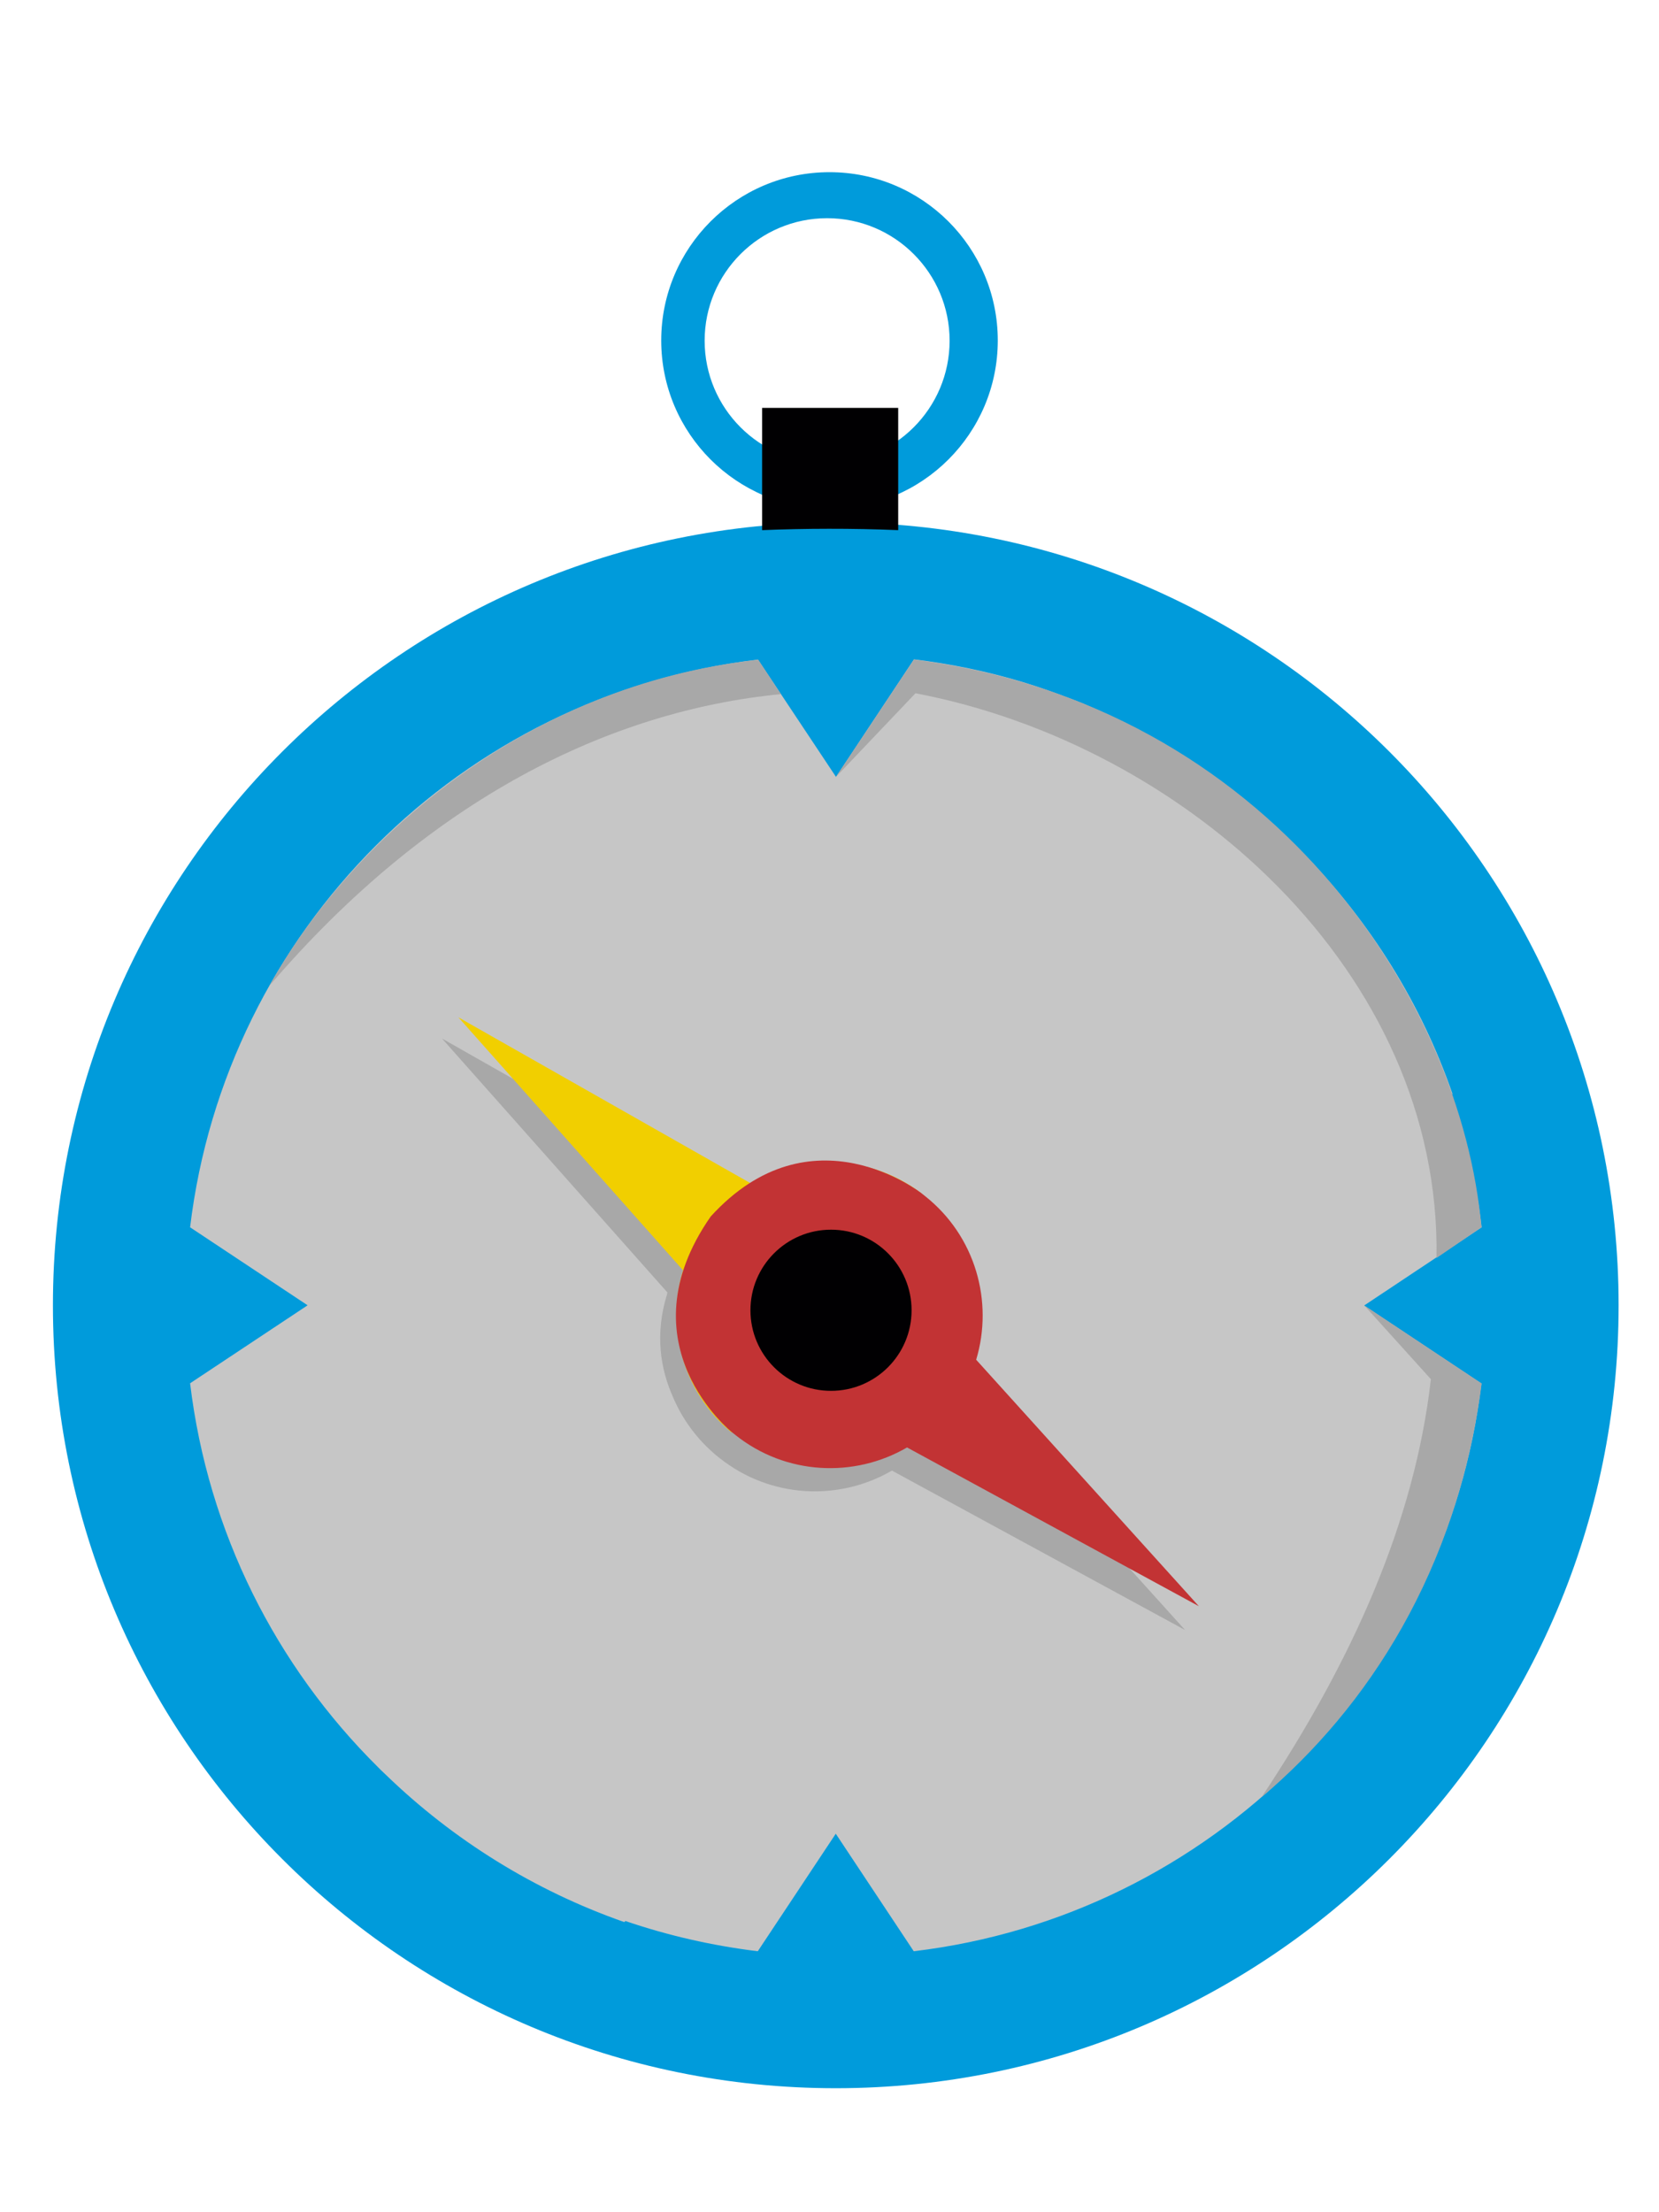 <?xml version="1.0" encoding="utf-8"?>
<!-- Generator: Adobe Illustrator 18.0.0, SVG Export Plug-In . SVG Version: 6.00 Build 0)  -->
<!DOCTYPE svg PUBLIC "-//W3C//DTD SVG 1.1//EN" "http://www.w3.org/Graphics/SVG/1.1/DTD/svg11.dtd">
<svg version="1.1" xmlns="http://www.w3.org/2000/svg" xmlns:xlink="http://www.w3.org/1999/xlink" x="0px" y="0px"
	 viewBox="0 0 768 1024" enable-background="new 0 0 768 1024" xml:space="preserve">
	 
		<style>
			#Sombra_Ponteiro, #Ponteiro {
          transform-origin: 50% 50%;
          transform:rotate(0deg);
          animation: swing-pointer 2s alternate infinite;
      }

      @keyframes swing-pointer {
          0% {
              transform: rotate(20deg);
          }
          100% {
              transform: rotate(-20deg);
          }
      }
		</style>

<g id="all">
	<g id="Bussola">
		<g>
			<circle fill="#C6C6C6" cx="383.5" cy="607.7" r="319.3"/>
			<path fill="#009BDB" d="M384,79.7c-43,0-77.9,34.9-77.9,77.9s34.9,77.9,77.9,77.9s77.9-34.9,77.9-77.9S427,79.7,384,79.7z
				 M382.9,214.4c-31.3,0-56.7-25.4-56.7-56.7s25.4-56.7,56.7-56.7s56.7,25.4,56.7,56.7S414.2,214.4,382.9,214.4z"/>
			<path fill="#009BDB" d="M386.9,241.8c-200.1,0-362.4,162.2-362.4,362.4s162.2,362.4,362.4,362.4s362.4-162.2,362.4-362.4
				S587.1,241.8,386.9,241.8z"/>
			<path fill="#C6C6C6" d="M685.9,568.1c-2.5-21.2-7.3-41.7-14-61.3l0.5-0.5c-14.5-41.8-38-79.3-68.2-110.4c-0.6-0.7-1.3-1.3-1.9-2
				c-0.6-0.6-1.1-1.2-1.7-1.7c-23.9-24.1-51.9-44.2-82.8-59.1l0,0c-1-0.5-2-1-3-1.4c-0.3-0.2-0.7-0.3-1-0.5c-1.5-0.7-3-1.4-4.6-2.1
				c-0.4-0.2-0.7-0.3-1.1-0.5c-1.5-0.7-3.1-1.3-4.6-2c-0.4-0.2-0.8-0.3-1.1-0.5c-1.5-0.6-3.1-1.3-4.7-1.9c-0.4-0.1-0.7-0.3-1.1-0.4
				c-1.6-0.6-3.2-1.2-4.8-1.8c-0.3-0.1-0.7-0.3-1-0.4c-1.7-0.6-3.3-1.2-5-1.8c-0.3-0.1-0.6-0.2-0.8-0.3c-1.8-0.6-3.5-1.2-5.3-1.8
				c-0.2-0.1-0.4-0.1-0.6-0.2c-1.9-0.6-3.8-1.2-5.7-1.8c-0.1,0-0.2-0.1-0.3-0.1c-16.1-4.8-32.8-8.3-50-10.4l0,0c0,0,0,0,0,0
				L387,359.6l-36.1-54.3c0,0,0,0,0,0l0,0C213.4,321.7,104.5,430.7,88,568.1l54.4,36.1L88,640.3c8.3,69.1,39.9,131,86.9,177.6
				c0.6,0.6,1.1,1.1,1.7,1.7c0.7,0.6,1.3,1.3,2,1.9c31.1,30.1,68.7,53.6,110.4,68.2l0.5-0.5c19.6,6.7,40.1,11.4,61.3,14l36.1-54.4
				l36.1,54.4c137.4-16.4,246.4-125.4,262.8-262.8l-54.3-36.1L685.9,568.1z"/>
			<path fill="#010002" d="M352.8,245.4c19.5-0.8,41.7-0.9,63,0v-56.6h-63V245.4z"/>
			<path fill="#A8A8A8" d="M423.1,305.3c164.6,20.9,253.4,156.9,262.7,262.8l-20.8,14.2c2.2-132.5-116.6-237.7-241.2-261.4L387,359.6
				"/>
			<path fill="#A8A8A8" d="M584,831.9c49-41.4,90.6-104.6,101.9-191.5l-54.3-36.1l30.8,34.1C654.9,704.3,626.1,768.6,584,831.9z"/>
			<path fill="#A8A8A8" d="M124.8,456.2c74.3-86.8,157.8-127.2,236.7-134.9l-10.5-15.9C243.5,317,162.5,388.5,124.8,456.2z"/>
		</g>
	</g>
	<g id="Sombra_Ponteiro">
		<path fill="#A8A8A8" d="M445.1,639.8c8.2-27-0.3-57.4-23.7-76c-0.5-0.4-1-0.8-1.5-1.2l0,0l0,0c-0.1-0.1-0.2-0.2-0.3-0.2
			c-0.1-0.1-0.3-0.2-0.5-0.4c-6.4-4.8-13.5-8.3-20.7-10.6c-15.1-5.2-36.4-7.6-58.3,6.2l-135.5-76.9l104.4,117.6
			c-0.1,0.3-0.2,0.6-0.2,0.8c-5.8,18.7-2.9,34.7,2.5,47c4.3,10.4,11.1,19.9,20.3,27.6l0,0c0.5,0.4,1,0.8,1.5,1.2
			c23.5,18.7,55.3,20.1,79.8,5.8l135.7,73.8L445.1,639.8z"/>
	</g>
	<g id="Ponteiro">
		<g>
			<path fill="#F1CF00" d="M426.7,552.5c-9.4-7.2-20.1-11.7-31-13.5c-9.4-1.9-17.8-1.4-24.8,0.2c-8.1,1.5-15.9,4.4-23.1,8.7
				l-135.6-77l104,117.1c-8.1,26.5,0,56.4,22.5,75.1L426.7,552.5z"/>
			<path fill="#C23334" d="M451.9,629.4c8.1-26.9-0.3-57.2-23.6-75.7c-0.5-0.4-1-0.8-1.5-1.2c0,0-51.1-40.7-97.8,10.6
				c-41.3,59.3,9.9,99.9,9.9,99.9c0.5,0.4,1,0.8,1.5,1.2c23.4,18.7,55.1,20,79.5,5.8l135.1,73.5L451.9,629.4z"/>
		</g>
	</g>
</g>
<g id="Ponto_Central">
	<circle fill="#010002" cx="384.7" cy="606.5" r="37.3"/>
</g>
</svg>
